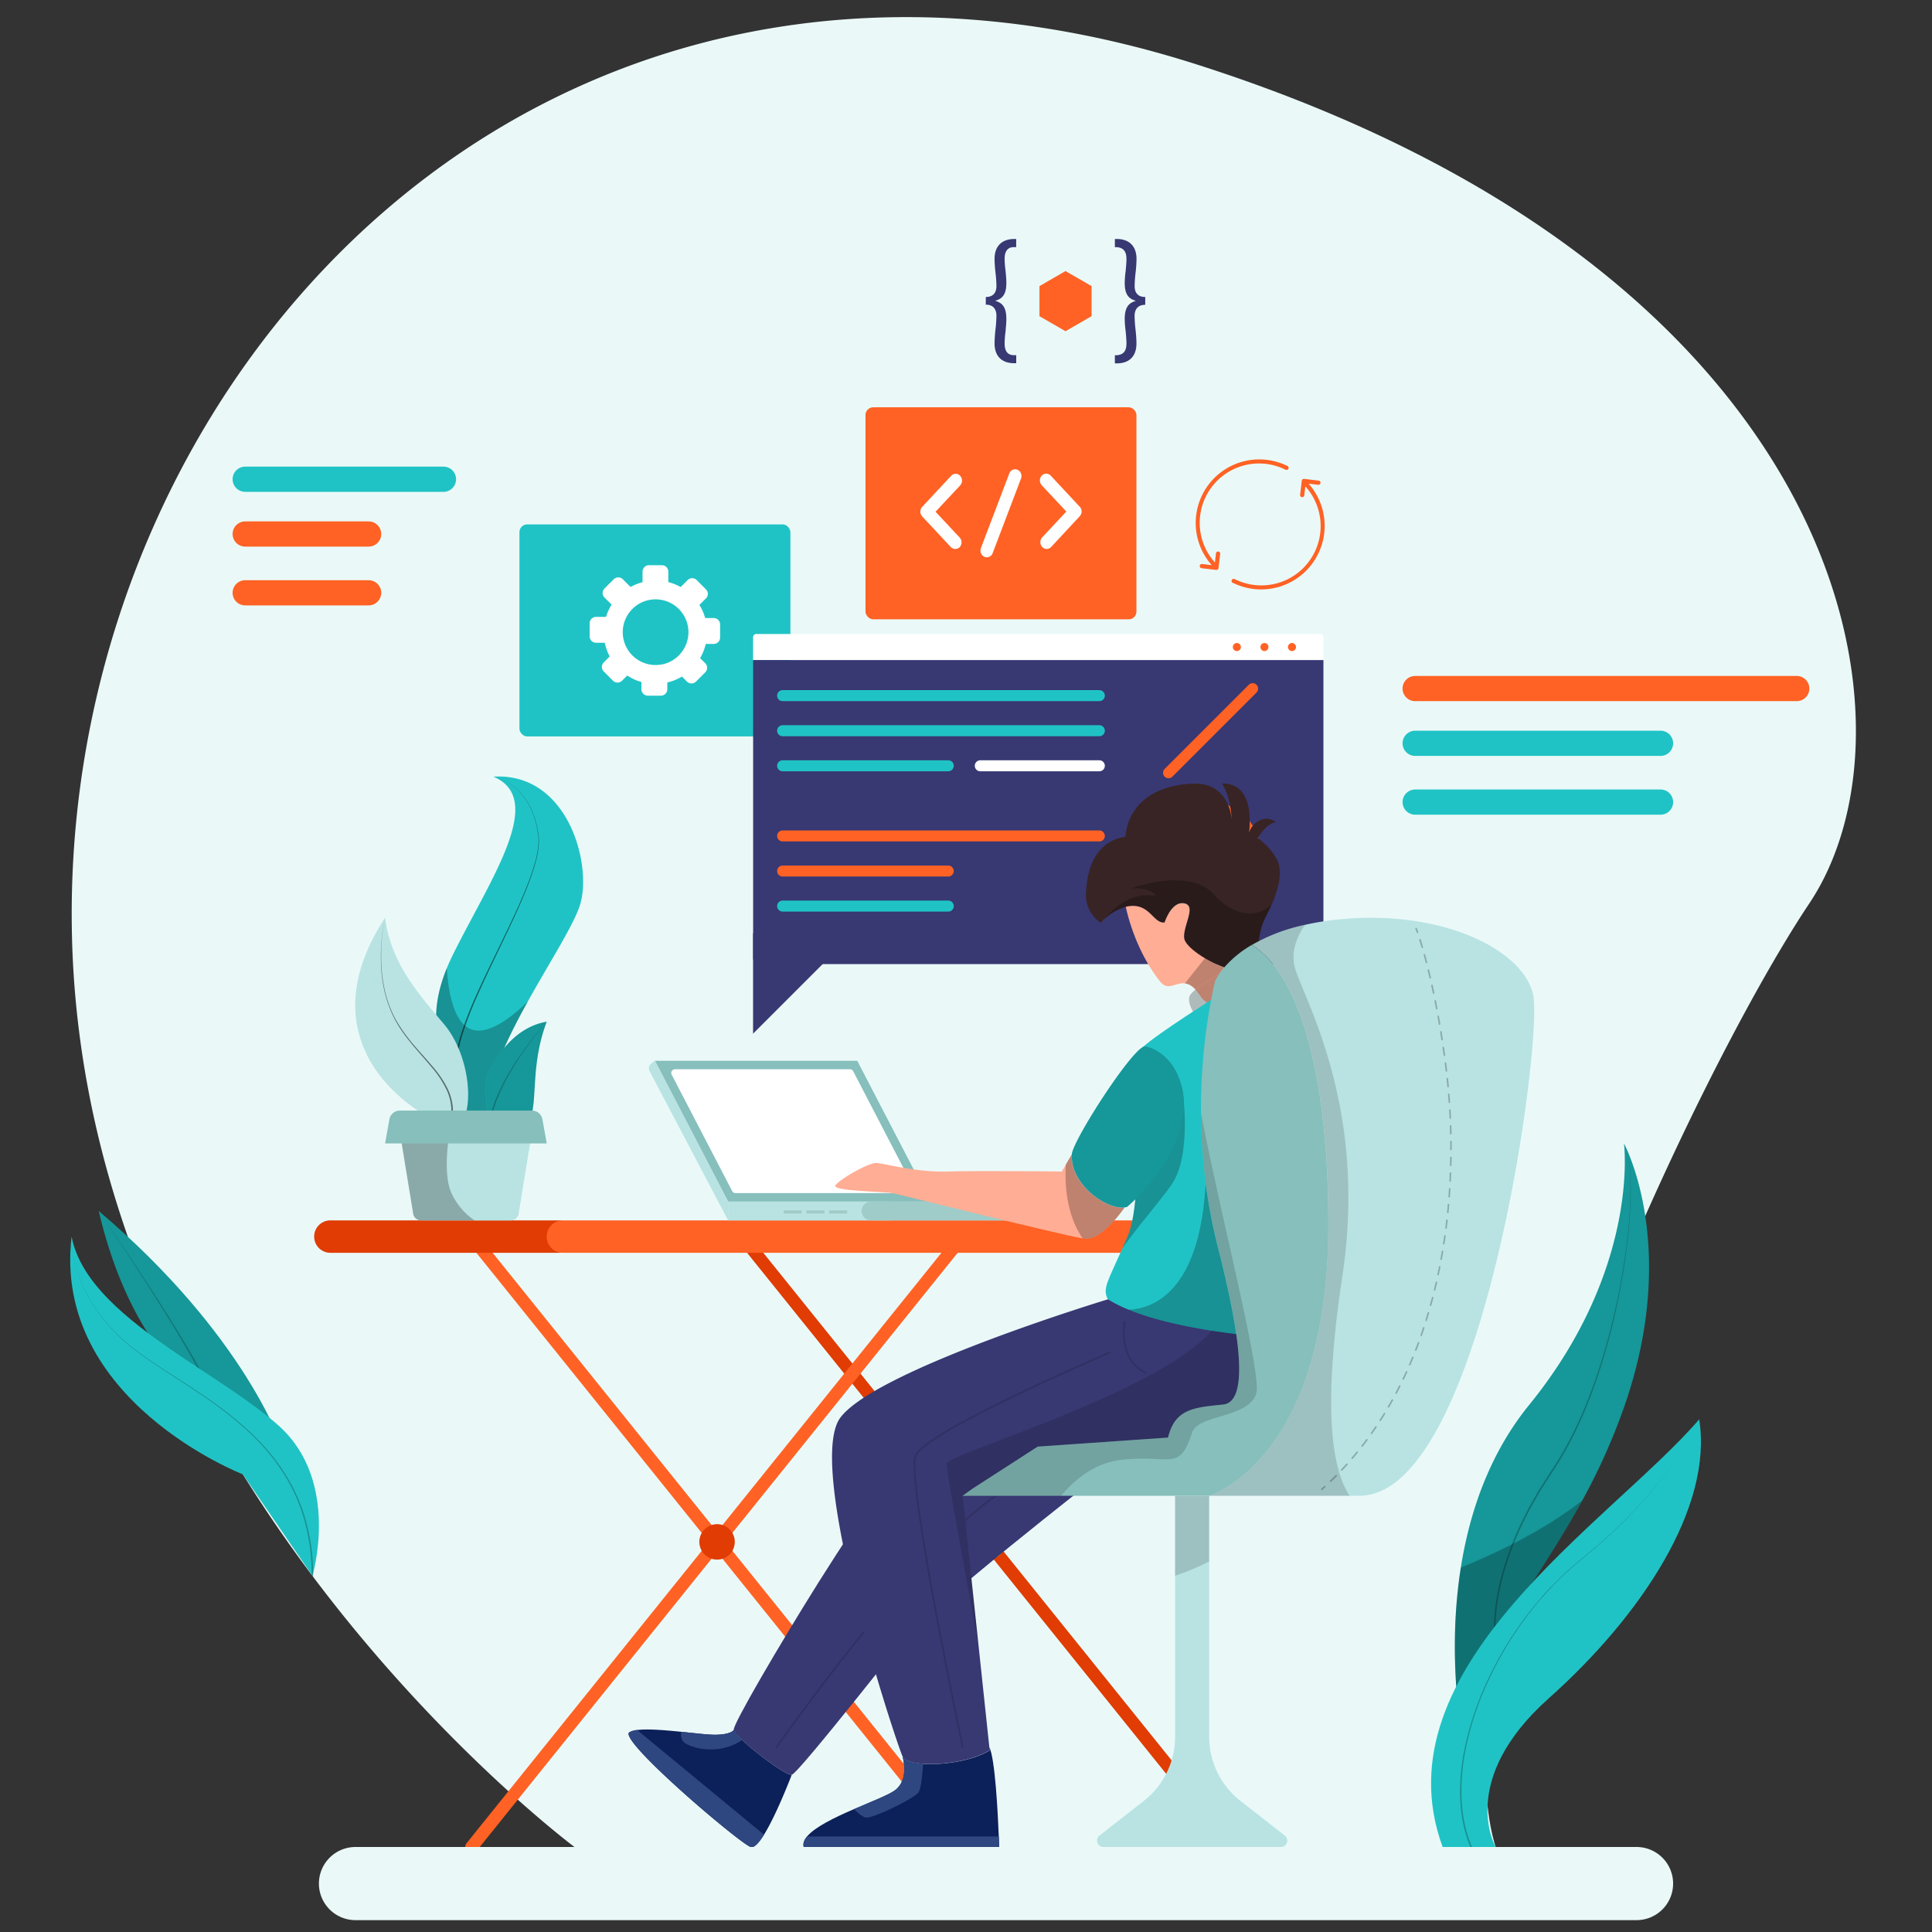 <svg xmlns="http://www.w3.org/2000/svg" viewBox="0 0 1000 1000"><rect x="0" y="0" width="1000" height="1000" fill="#333333" stroke="none"/><g style="isolation:isolate"><g id="Layer_1" data-name="Layer 1"><path d="M936.56,467.51C874.3,560.72,741.45,849,774.13,956l-476.63.11s-68.87-51.28-135.78-140.43c-12.16-16.2-24.25-33.66-35.84-52.28a648,648,0,0,1-34.73-63c-31-64.58-53.16-139.41-54-222.12C34,191.91,281.78-74.19,618.9,33.19S998.8,374.3,936.56,467.51Z" style="fill:#eaf9f8"/><path d="M638.35,959.37a3.29,3.29,0,0,1-2.56-1.22l-254.18-316a3.28,3.28,0,0,1,5.11-4.1L640.9,954a3.27,3.27,0,0,1-2.55,5.33Z" style="fill:#e03c03"/><path d="M244.06,959.37a3.27,3.27,0,0,1-2.55-5.33L495.69,638a3.28,3.28,0,0,1,5.11,4.1l-254.18,316A3.29,3.29,0,0,1,244.06,959.37Z" style="fill:#ff6224"/><path d="M498.25,959.37a3.29,3.29,0,0,1-2.56-1.22l-254.18-316a3.28,3.28,0,0,1,5.11-4.1L500.8,954a3.27,3.27,0,0,1-2.55,5.33Z" style="fill:#ff6224"/><path d="M289.11,648.45H171a8.39,8.39,0,0,1-8.39-8.39h0a8.39,8.39,0,0,1,8.39-8.39H289.11a8.39,8.39,0,0,1,8.38,8.39h0A8.39,8.39,0,0,1,289.11,648.45Z" style="fill:#e03c03"/><path d="M628.87,648.45H291.36a8.39,8.39,0,0,1-8.39-8.39h0a8.39,8.39,0,0,1,8.39-8.39H628.87Z" style="fill:#ff6224"/><path d="M380.32,798.08a9.17,9.17,0,1,1-9.16-9.17A9.16,9.16,0,0,1,380.32,798.08Z" style="fill:#e03c03"/><path d="M520.42,798.08a9.17,9.17,0,1,1-9.17-9.17A9.16,9.16,0,0,1,520.42,798.08Z" style="fill:#ffc947"/><rect x="268.87" y="271.43" width="140.24" height="109.75" rx="3.99" style="fill:#20c3c5"/><path d="M369.43,319.9H365a26,26,0,0,0-3-6.78l3.4-3.39a3.33,3.33,0,0,0,0-4.69l-4.78-4.79a3.33,3.33,0,0,0-4.69,0l-3.61,3.62a25.86,25.86,0,0,0-6.4-2.58v-5.42a3.31,3.31,0,0,0-3.31-3.31H335.9a3.31,3.31,0,0,0-3.32,3.31v5.48a26.83,26.83,0,0,0-6.21,2.47l-4-4a3.33,3.33,0,0,0-4.69,0l-4.78,4.78a3.31,3.31,0,0,0,0,4.69l3.67,3.67a27,27,0,0,0-2.89,6.34h-5.16a3.32,3.32,0,0,0-3.32,3.31v6.77a3.32,3.32,0,0,0,3.32,3.31h4.52a26.24,26.24,0,0,0,2.54,7.08l-3.08,3.09a3.31,3.31,0,0,0,0,4.69l4.78,4.78a3.31,3.31,0,0,0,4.69,0l2.68-2.68A26.33,26.33,0,0,0,332,353v3.75a3.32,3.32,0,0,0,3.32,3.32h6.76a3.32,3.32,0,0,0,3.32-3.32v-3.5a26.63,26.63,0,0,0,7.58-3.06l2.59,2.59a3.33,3.33,0,0,0,4.69,0l4.78-4.79a3.33,3.33,0,0,0,0-4.69l-2.66-2.65a26.45,26.45,0,0,0,2.92-7.35h4.12a3.31,3.31,0,0,0,3.31-3.32v-6.76A3.31,3.31,0,0,0,369.43,319.9Zm-26.82,24A17,17,0,1,1,356,330.56,17.06,17.06,0,0,1,342.61,343.94Z" style="fill:#fff"/><rect x="447.98" y="210.81" width="140.24" height="109.75" rx="3.99" style="fill:#ff6224"/><path d="M494.42,284.13a3.18,3.18,0,0,1-2.31-1l-14.78-15.82a3.67,3.67,0,0,1,0-4.95l15-16.09a3.12,3.12,0,0,1,4.63,0,3.68,3.68,0,0,1,0,5l-12.72,13.6,12.47,13.35a3.67,3.67,0,0,1,0,5A3.19,3.19,0,0,1,494.42,284.13Z" style="fill:#fff"/><path d="M541.78,284.13a3.19,3.19,0,0,1-2.32-1,3.69,3.69,0,0,1,0-5l12.47-13.35-12.72-13.6a3.7,3.7,0,0,1,0-5,3.13,3.13,0,0,1,4.64,0l15,16.09a3.62,3.62,0,0,1,1,2.47,3.66,3.66,0,0,1-1,2.48L544.09,283.1A3.15,3.15,0,0,1,541.78,284.13Z" style="fill:#fff"/><path d="M510.76,288.47a3,3,0,0,1-1.23-.26,3.59,3.59,0,0,1-1.8-4.56l14.68-38.58a3.19,3.19,0,0,1,4.26-1.92,3.59,3.59,0,0,1,1.8,4.57L513.8,286.29A3.28,3.28,0,0,1,510.76,288.47Z" style="fill:#fff"/><path d="M391.45,328.16H683.32a1.66,1.66,0,0,1,1.66,1.66v11.83a0,0,0,0,1,0,0H389.79a0,0,0,0,1,0,0V329.82A1.66,1.66,0,0,1,391.45,328.16Z" style="fill:#fff"/><path d="M389.79,341.64H685a0,0,0,0,1,0,0V495.93a3.09,3.09,0,0,1-3.09,3.09h-289a3.09,3.09,0,0,1-3.09-3.09V341.64A0,0,0,0,1,389.79,341.64Z" style="fill:#383873"/><path d="M670.81,334.9a2.08,2.08,0,1,1-2.07-2.07A2.08,2.08,0,0,1,670.81,334.9Z" style="fill:#ff6224"/><path d="M656.55,334.9a2.08,2.08,0,1,1-2.08-2.07A2.08,2.08,0,0,1,656.55,334.9Z" style="fill:#ff6224"/><path d="M642.28,334.9a2.08,2.08,0,1,1-2.07-2.07A2.08,2.08,0,0,1,642.28,334.9Z" style="fill:#ff6224"/><path d="M569,362.91H405.1a2.85,2.85,0,0,1-2.86-2.85h0a2.85,2.85,0,0,1,2.86-2.85H569a2.85,2.85,0,0,1,2.86,2.85h0A2.85,2.85,0,0,1,569,362.91Z" style="fill:#20c3c5"/><path d="M569,381.07H405.1a2.86,2.86,0,0,1-2.86-2.86h0a2.86,2.86,0,0,1,2.86-2.85H569a2.86,2.86,0,0,1,2.86,2.85h0A2.86,2.86,0,0,1,569,381.07Z" style="fill:#20c3c5"/><path d="M490.82,399.22H405.1a2.85,2.85,0,0,1-2.86-2.85h0a2.85,2.85,0,0,1,2.86-2.85h85.72a2.85,2.85,0,0,1,2.85,2.85h0A2.85,2.85,0,0,1,490.82,399.22Z" style="fill:#20c3c5"/><path d="M569,435.53H405.1a2.85,2.85,0,0,1-2.86-2.85h0a2.86,2.86,0,0,1,2.86-2.85H569a2.86,2.86,0,0,1,2.86,2.85h0A2.85,2.85,0,0,1,569,435.53Z" style="fill:#ff6224"/><path d="M490.82,453.69H405.1a2.86,2.86,0,0,1-2.86-2.85h0A2.86,2.86,0,0,1,405.1,448h85.72a2.86,2.86,0,0,1,2.85,2.86h0A2.86,2.86,0,0,1,490.82,453.69Z" style="fill:#ff6224"/><path d="M490.82,471.84H405.1a2.85,2.85,0,0,1-2.86-2.85h0a2.86,2.86,0,0,1,2.86-2.85h85.72a2.86,2.86,0,0,1,2.85,2.85h0A2.85,2.85,0,0,1,490.82,471.84Z" style="fill:#20c3c5"/><path d="M569,399.22h-61.6a2.85,2.85,0,0,1-2.85-2.85h0a2.85,2.85,0,0,1,2.85-2.85H569a2.85,2.85,0,0,1,2.86,2.85h0A2.85,2.85,0,0,1,569,399.22Z" style="fill:#fff"/><path d="M650.38,358.45,606.82,402a2.85,2.85,0,0,1-4,0h0a2.84,2.84,0,0,1,0-4l43.55-43.56a2.85,2.85,0,0,1,4,0h0A2.85,2.85,0,0,1,650.38,358.45Z" style="fill:#ff6224"/><circle cx="626.58" cy="440.85" r="25.68" transform="translate(53.07 948.82) rotate(-76.66)" style="fill:#ff6224"/><path d="M623.22,458.75a14.54,14.54,0,1,1-14.54-14.54A14.54,14.54,0,0,1,623.22,458.75Z" style="fill:#20c3c5"/><polyline points="389.79 483.09 389.79 535.02 437.52 487.3" style="fill:#383873"/><polygon points="338.99 549.06 443.71 549.06 481.57 621.94 376.86 621.94 338.99 549.06" style="fill:#86bfbc"/><path d="M379,616.55l-31.36-60.34a1.91,1.91,0,0,1,1.69-2.78H439.9a1.9,1.9,0,0,1,1.69,1l31.35,60.35a1.9,1.9,0,0,1-1.68,2.78H380.67A1.91,1.91,0,0,1,379,616.55Z" style="fill:#fff"/><rect x="376.86" y="621.94" width="84.81" height="9.73" style="fill:#b8e3e2"/><path d="M534.53,621.94H450.84a4.87,4.87,0,0,0-4.86,4.87h0a4.87,4.87,0,0,0,4.86,4.86h83.69a4.87,4.87,0,0,0,4.87-4.86h0A4.87,4.87,0,0,0,534.53,621.94Z" style="fill:#9fccc9"/><path d="M376.86,621.94,339,549.06l-1.9,1.43a3.1,3.1,0,0,0-.88,3.94l40.65,77.24Z" style="fill:#b8e3e2"/><rect x="405.65" y="626.48" width="9.34" height="1.62" style="fill:#9fccc9"/><rect x="417.38" y="626.48" width="9.34" height="1.62" style="fill:#9fccc9"/><rect x="429.12" y="626.48" width="9.34" height="1.62" style="fill:#9fccc9"/><path d="M567.77,764.59s-86.86,67.63-100.63,84.81c-5.2,6.5-14.26,17.9-23.64,29.58-15.41,19.19-31.76,39.18-33.71,39.66-3.1.79-29.16-19-30-23.33-.48-2.67,23.25-43.4,43.79-76.14,12.51-19.91,23.82-36.9,27.79-40.56,10.5-9.74,75.12-44,75.12-44Z" style="fill:#383873"/><path d="M402,904.21s81.14-115.5,121.88-135" style="fill:none;stroke:#000;stroke-linecap:round;stroke-miterlimit:10;stroke-width:0.818px;opacity:0.15;mix-blend-mode:overlay"/><path d="M658.3,468c-.92,2.1-2,4.28-3.14,6.51-6.36,12.14-1.66,24.3-8.91,27.4a8.08,8.08,0,0,1-1.46.45c-9.34,2.08-30.87-10.36-31.81-16.59s6.64-16.87,0-18.16-10.21,9.87-10.21,9.87c-5.46.57-7.4-8.58-16.35-8.58a14.94,14.94,0,0,0-3.72.48A26.7,26.7,0,0,0,572.44,475a28.29,28.29,0,0,0-2.75,2.62s-8-5-7.59-15c.63-15.74,6.44-27.22,20.43-29.56,1.55-17.51,16-26.85,35.21-27.44,16.88-.52,19.41,14.65,19.8,18.43-.15-2.82-.94-12.08-4.95-18.43,8.44-.37,15.89,5.65,13.94,25.3,2-5.85,8.76-9.54,14-5.26-4.85,0-9.52,8.16-9.52,8.16a32.92,32.92,0,0,1,9.58,10.4C663.82,449.85,662.6,458.08,658.3,468Z" style="fill:#382424"/><path d="M646.25,501.92,646,504.8,645.29,515s-15.54,13.3-24.36,0c-.07-.08-.11-.17-.2-.26-2.73-4.06-5.19-5.48-7.44-5.74-4.87-.59-8.8,4.17-12.86-1-11.61-14.74-16.24-31.81-17.73-38.64a14.94,14.94,0,0,1,3.72-.48c9,0,10.89,9.15,16.35,8.58,0,0,3.58-11.16,10.21-9.87s-.94,11.94,0,18.16c.42,2.78,4.94,6.79,10.66,10.2,6.65,4,15,7.16,20.21,6.55.33,0,.63-.09.94-.16A8.08,8.08,0,0,0,646.25,501.92Z" style="fill:#ffad94"/><path d="M648.67,520.93c-7,4.78-19.84,5.57-19.84,5.57L618.33,525s-4.39-6.38-2.34-9.94a12.38,12.38,0,0,1,2.78-2.79,75.28,75.28,0,0,1,12.05-7.73c4.84-2.51,9.84-4.5,13.44-4.71C653.08,499.27,655.68,516.13,648.67,520.93Z" style="opacity:0.25;mix-blend-mode:overlay"/><path d="M646.6,691.2c-15.63,3-48.7-6.2-64.53-13.32-4.67-2.09-7.86-4-8.62-5.37-3-5.34,0-9.45,7.55-26.43q1.28-2.88,2.71-6.24c5.11-12,5.13-37.68,5.11-59.8-.07-18.92-.16-35.25,2.86-38.15C598.2,535.6,630.77,515,630.77,515l6.49,33.8s3.66,17.15,7.53,39.55C651.9,629.6,659.72,688.67,646.6,691.2Z" style="fill:#20c3c5"/><path d="M657.49,706.24c0,1.55-15.56,37.85-28.62,43s-91.72-.53-91.72-.53l-38.9,25.44,8.14,76.62,5.67,53.39.18,1.73c-11.9,7.77-41.87,9.86-45.1,3.16a.06.06,0,0,1,0,0C464,902.31,416.28,758.63,435,733.72s138.49-61.21,138.49-61.21a65.12,65.12,0,0,0,10.7,5.37c13.31,5.46,30.23,8.89,43.11,10.9,5,.76,9.3,1.33,12.62,1.72,4.19.5,6.72.7,6.72.7S657.49,704.67,657.49,706.24Z" style="fill:#383873"/><path d="M517.17,956H416c-.5-1.79.18-3.6,1.71-5.43,4.1-4.94,14.38-9.89,24.29-14.17,9.41-4.06,18.45-7.55,21.48-9.95,7.14-5.66,3.85-16.66,3.65-17.34,1.09,2.25,5.22,3.52,10.67,3.89,10.72.76,26.55-1.9,34.43-7l-.18-1.73c3,5.77,4.44,34.25,4.92,46.35C517.11,953.9,517.17,956,517.17,956Z" style="fill:#0c2059"/><path d="M477.81,913c-.3,4.82-1,12.64-2.4,14.73-2.07,3.13-24.38,14-27.48,13-2-.65-4.45-2.84-5.92-4.3,9.41-4.06,18.45-7.55,21.48-9.95,7.14-5.66,3.85-16.66,3.65-17.34C468.23,911.35,472.36,912.62,477.81,913Z" style="fill:#2e4780"/><path d="M517.17,956H416c-.5-1.79.18-3.6,1.71-5.43H517C517.11,953.9,517.17,956,517.17,956Z" style="fill:#2e4780"/><path d="M409.79,918.64s-7.68,20.26-14.34,31c-2.64,4.28-5.15,7-6.92,6.37-6.22-2.33-68.74-55.49-62.76-59.37a10,10,0,0,1,4-1.18c5.43-.7,14.45.06,22.79.91,7.16.75,13.82,1.55,17.29,1.55,8.82,0,10-2.59,10-2.59.2,1,1.86,3,4.32,5.32C391.89,908,407.43,919.23,409.79,918.64Z" style="fill:#0c2059"/><path d="M384.16,900.63c-13.25,8.78-27.06,3.5-29.79,1.49-2-1.47-2-4.19-1.79-5.77,7.16.75,13.82,1.55,17.29,1.55,8.82,0,10-2.59,10-2.59C380,896.33,381.7,898.28,384.16,900.63Z" style="fill:#2e4780"/><path d="M395.45,949.62c-2.64,4.28-5.15,7-6.92,6.37-6.22-2.33-68.74-55.49-62.76-59.37a10,10,0,0,1,4-1.18Z" style="fill:#2e4780"/><path d="M582.12,625c-4.89,6.81-13.65,17.2-20.85,16.15-.26,0-.55-.08-.9-.15-13.75-2.42-94.63-22.7-98.45-23.46s-31.11-1-29.56-3.89,17.12-11.92,21.27-11.7,20.49,4.95,36.82,4.43,59.14,0,59.14,0l2.07-3.58,3.06-5.28C553.87,613.36,573,626.28,582.12,625Z" style="fill:#ffad94"/><path d="M582.12,684.06s-3.73,19.84,10.79,26.45" style="fill:none;stroke:#000;stroke-linecap:round;stroke-miterlimit:10;stroke-width:0.818px;opacity:0.15;mix-blend-mode:overlay"/><path d="M574.49,700S478.42,741,473.8,753.7s24.45,150.51,24.45,150.51" style="fill:none;stroke:#000;stroke-linecap:round;stroke-miterlimit:10;stroke-width:0.818px;opacity:0.15;mix-blend-mode:overlay"/><path d="M657.49,706.24c0,1.55-15.56,37.85-28.62,43s-91.72-.53-91.72-.53l-38.9,25.44,8.14,76.62S490,763.3,490,757.58c0-4.89,108.67-36.12,137.31-68.8,11.22,1.77,19.34,2.42,19.34,2.42S657.49,704.67,657.49,706.24Z" style="opacity:0.15;mix-blend-mode:overlay"/><path d="M606.26,613.38c-6.75,9.56-17.62,21.7-25.26,32.7q1.28-2.88,2.71-6.24c5.11-12,5.13-37.68,5.11-59.8l23.29-15.41S617.15,597.94,606.26,613.38Z" style="opacity:0.25;mix-blend-mode:overlay"/><path d="M586.37,622c-1,.92-2,1.84-3,2.69a5.12,5.12,0,0,1-1.2.26c-9.15,1.29-28.25-11.63-27.4-27.48.06-1.18,1-3.54,2.53-6.62,7.82-15.76,31.33-50.84,35.65-49.22,0,0,15.11,2.33,19.21,23C616,584,602.09,607.48,586.37,622Z" style="fill:#169799"/><path d="M639.88,690.5c-3.32-.39-7.67-1-12.62-1.72-12.88-2-29.8-5.44-43.11-10.9,11.74-.41,36.87-8.14,39.9-65.66a283.82,283.82,0,0,0,6.33,33.33C634.24,660.73,637.89,676.73,639.88,690.5Z" style="opacity:0.25;mix-blend-mode:overlay"/><path d="M633.68,500.76a40.6,40.6,0,0,0-2.86,3.73,75.28,75.28,0,0,0-12.05,7.73,8.77,8.77,0,0,0-5.48-3.21l10.35-13A55.87,55.87,0,0,0,633.68,500.76Z" style="opacity:0.25;mix-blend-mode:overlay"/><path d="M582.12,625c-4.89,6.81-13.65,17.2-20.85,16.15-.26,0-.55-.08-.9-.15-8.9-12.88-9.23-29.75-8.71-38.2l3.06-5.28C553.87,613.36,573,626.28,582.12,625Z" style="opacity:0.25;mix-blend-mode:overlay"/><path d="M658.3,468c-.92,2.1-2,4.28-3.14,6.51-3.12,6-3.56,11.9-4.09,16.81a30,30,0,0,0-3.18-2.18,56.18,56.18,0,0,0-14.21,11.61l0,0c-9.52-3.4-20-10.7-20.68-15-.94-6.22,6.64-16.87,0-18.16s-10.21,9.87-10.21,9.87c-5.46.57-7.4-8.58-16.35-8.58a14.94,14.94,0,0,0-3.72.48A26.7,26.7,0,0,0,572.44,475s10.09-14.16,25.92-11.3c0,0-2.32-4.41-13-3.89,22.31-7.27,36.56-4.41,43.44,3.62C634.44,470,647.6,478.17,658.3,468Z" style="opacity:0.25;mix-blend-mode:overlay"/><path d="M703.66,774.2H625.84S687.57,756,687.57,633.61c0-1.57,0-3.12,0-4.67-.63-81.81-18.12-126.94-39.66-139.79a93.45,93.45,0,0,1,27.57-10.46,143.08,143.08,0,0,1,17.18-2.77c53.28-5.44,95.85,15.45,100.92,39.09S767.45,774.2,703.66,774.2Z" style="fill:#b8e3e2"/><path d="M687.57,633.61c0,122.42-61.73,140.59-61.73,140.59H498.25l5.3-3.78,33.6-21.66,67.43-4.67c3.62-15,13.49-15.54,28.53-17.11,8.75-.9,9.6-15.67,6.94-35.21-1.94-14.06-5.7-30.59-9.67-46.22a283.82,283.82,0,0,1-6.33-33.33,290.13,290.13,0,0,1-2.42-36,303.65,303.65,0,0,1,6.26-63.79c.31-1.55.63-3,1-4.45,0,0,0-.11,0-.15a31.47,31.47,0,0,1,4.79-7.1l0,0a56.18,56.18,0,0,1,14.21-11.61,30,30,0,0,1,3.18,2.18c20.07,15.28,35.87,59.88,36.48,137.61C687.57,630.49,687.57,632,687.57,633.61Z" style="fill:#86bfbc"/><path d="M663,956H571.09a3.3,3.3,0,0,1-2-5.91l23-18a42.19,42.19,0,0,0,16.15-33.18V774.2h17.64V898.91A42.13,42.13,0,0,0,642,932.09l23,18A3.3,3.3,0,0,1,663,956Z" style="fill:#b8e3e2"/><g style="opacity:0.25;mix-blend-mode:overlay"><path d="M733,480.62s.25.63.7,1.92" style="fill:none;stroke:#000;stroke-linecap:round;stroke-miterlimit:10;stroke-width:0.818px"/><path d="M735,486.4c3,9.6,8.93,31.13,13.28,64.74,8.6,66.27-.63,160.06-61.09,217" style="fill:none;stroke:#000;stroke-linecap:round;stroke-miterlimit:10;stroke-width:0.818px;stroke-dasharray:4.078,4.078"/><path d="M685.67,769.51l-1.52,1.37" style="fill:none;stroke:#000;stroke-linecap:round;stroke-miterlimit:10;stroke-width:0.818px"/></g><path d="M625.84,774.2v34a123.44,123.44,0,0,1-17.64,7.42V774.2Z" style="opacity:0.15;mix-blend-mode:overlay"/><path d="M650.22,721.28c-4.14,13-30.05,10.65-33.2,20.24-6.67,20.35-10.37,11.39-36,14-14.67,1.48-25.32,10.89-31.74,18.69h-51l5.3-3.78,33.6-21.66,67.43-4.67c3.62-15,13.49-15.54,28.53-17.11,8.75-.9,9.6-15.67,6.94-35.21-1.94-14.06-5.7-30.59-9.67-46.22a283.82,283.82,0,0,1-6.33-33.33,290.13,290.13,0,0,1-2.42-36C631.6,628.27,653.3,711.68,650.22,721.28Z" style="opacity:0.15;mix-blend-mode:overlay"/><path d="M687.57,633.61c0-1.57,0-3.12,0-4.67-.63-81.81-18.12-126.94-39.66-139.79a93.45,93.45,0,0,1,27.57-10.46c-3.56,5.13-7.27,12.83-5.52,21.06,3.12,14.56,38.39,70.58,24.9,160.32-9.73,64.75-6.5,98.43,3.67,114.13H625.84S687.57,756,687.57,633.61Z" style="opacity:0.15;mix-blend-mode:overlay"/><path d="M242.32,566.92a40.94,40.94,0,0,1-.83,7.91h-25c-7.36-4.89-19.37-14.56-26.57-29.08,6.7,7.29,18.14,16.18,29.8,18.88C229.85,567,237.43,566,242.32,566.92Z" style="opacity:0.25;mix-blend-mode:overlay"/><path d="M300.47,467.51c-2.79,10.15-15.61,29.84-27.31,50.93-12.79,23-24.23,47.65-19.75,63.31a34.84,34.84,0,0,1,1.61,8.88c0,6.81-5.13,4.69-10.35.83A95.23,95.23,0,0,1,234,581.75l.39-30.35s-17.2-15.8-3.08-50.38c.9-2.18,1.92-4.45,3.08-6.81,19.45-39.29,48.61-80.53,21-92.21C293.48,399.67,306.32,446.27,300.47,467.51Z" style="fill:#20c3c5"/><g style="opacity:0.53;mix-blend-mode:overlay"><path d="M255.35,402a28.28,28.28,0,0,1,17.24,12.5,39,39,0,0,1,2.64,4.78c.35.84.66,1.7,1,2.55l.49,1.27c.15.44.25.88.38,1.32l.72,2.63c.24.88.34,1.79.52,2.69l.46,2.69a22.72,22.72,0,0,1,.16,2.73,44.81,44.81,0,0,1-1.64,10.8c-.93,3.52-2.09,7-3.36,10.39-2.55,6.83-5.52,13.48-8.58,20.09-6.12,13.2-12.72,26.19-18.56,39.51a180,180,0,0,0-7.74,20.35,65.71,65.71,0,0,0-2.34,10.59,23.57,23.57,0,0,0,.72,10.61h0a.41.41,0,0,1-.25.52.41.41,0,0,1-.52-.25h0a24.33,24.33,0,0,1-.71-11,67,67,0,0,1,2.41-10.69,184.31,184.31,0,0,1,7.86-20.4c5.92-13.31,12.58-26.27,18.76-39.44,3.09-6.58,6.08-13.22,8.66-20a108.1,108.1,0,0,0,3.4-10.36,44.38,44.38,0,0,0,1.69-10.73,24.61,24.61,0,0,0-.15-2.71l-.45-2.68c-.17-.89-.26-1.8-.5-2.68l-.71-2.63c-.12-.44-.23-.88-.37-1.31l-.48-1.27c-.33-.85-.63-1.71-1-2.55a39.3,39.3,0,0,0-2.6-4.77A28.24,28.24,0,0,0,255.35,402Z"/></g><path d="M283,528.83c-11.65,30.74,0,54-17.5,57.37-8,1.53-11.55-4.41-13-11.31-1.74-8.16-.58-17.66-.58-17.66a59.33,59.33,0,0,1,9.21-15C266.15,536.25,273.38,530.4,283,528.83Z" style="fill:#169799"/><path d="M242.32,566.92c-.07,7.16-1.68,13.23-5,16.42a11.52,11.52,0,0,1-1,.85c-8.28,6.7-13.56-5.57-13.56-5.57s-22-10.84-32.92-32.87c-8.36-16.92-10.21-40.45,9.45-70.71,2.89,21.55,14.69,36.22,26.4,50.15v0l4.34,5.17C238.17,540.1,242.43,555,242.32,566.92Z" style="fill:#b8e3e2"/><g style="opacity:0.53;mix-blend-mode:overlay"><path d="M199.33,475.05a91,91,0,0,0-1.87,14.05,95.6,95.6,0,0,0,.21,14.16c.92,9.38,3.5,18.72,8.5,26.75a89.69,89.69,0,0,0,8.43,11.35c3.06,3.6,6.3,7.06,9.34,10.69a54,54,0,0,1,7.93,11.83,27.56,27.56,0,0,1,2.49,14,.41.41,0,0,1-.82-.07h0a26.55,26.55,0,0,0-2.33-13.63,52.86,52.86,0,0,0-7.74-11.73c-6-7.24-12.76-14.05-17.65-22.23s-7.5-17.53-8.35-26.94a94.68,94.68,0,0,1-.11-14.19A90.9,90.9,0,0,1,199.33,475.05Z"/></g><g style="opacity:0.25;mix-blend-mode:overlay"><path d="M283,528.83c-3.38,3.83-6.54,7.86-9.56,12s-5.88,8.36-8.46,12.76A111.73,111.73,0,0,0,258,567.19a64.56,64.56,0,0,0-4.21,14.61h0a.41.41,0,0,1-.47.34.4.4,0,0,1-.34-.46h0A66.09,66.09,0,0,1,257.45,567a111.31,111.31,0,0,1,7.15-13.59c2.65-4.38,5.59-8.58,8.64-12.68S279.53,532.62,283,528.83Z"/></g><path d="M275.89,582.51l-7.47,45.84a4.09,4.09,0,0,1-4,3.32H217.89a4.09,4.09,0,0,1-4-3.32l-6.07-37.22-1.39-8.62a4.08,4.08,0,0,1,4-4.82h61.45A4.08,4.08,0,0,1,275.89,582.51Z" style="fill:#b8e3e2"/><path d="M283,591.85H199.33l2.21-12.48a5.52,5.52,0,0,1,5.41-4.54h68.42a5.5,5.5,0,0,1,5.39,4.54Z" style="fill:#86bfbc"/><path d="M251.86,557.23s-1.16,9.45.56,17.6H241.49a40.94,40.94,0,0,0,.83-7.91c.11-11.89-4.15-26.82-12.25-36.54l-4.34-5.17v0c.17-6.71,1.7-14.74,5.54-24.17.63,11,3.34,30.19,14.34,32.22,8.36,1.53,19.26-6.77,27.55-14.8-4.39,7.88-8.6,16-12.09,23.82A59.33,59.33,0,0,0,251.86,557.23Z" style="opacity:0.25;mix-blend-mode:overlay"/><path d="M245.66,631.67H217.89a4.09,4.09,0,0,1-4-3.32l-6-36.5h24c-.59,5.11-1.31,14.65.51,22C233.82,619.77,239,627.33,245.66,631.67Z" style="opacity:0.25;mix-blend-mode:overlay"/><path d="M510.25,153.72c4.45,0,5.5-3,5.5-5.66a64.76,64.76,0,0,0-.48-6.88,69.36,69.36,0,0,1-.49-7.12c0-7.29,4.46-10.36,10.2-10.36h1v4.21h-1.21c-3.4,0-4.78,2.42-4.78,6.07a49.29,49.29,0,0,0,.49,6.15c.16,2.1.4,4,.4,6,.09,6.31-2.1,8.49-5.58,9.47v.16c3.48,1.05,5.67,3.24,5.58,9.63,0,2-.24,4.05-.4,6.07a51.73,51.73,0,0,0-.49,6.23c0,3.64,1.22,6.15,4.86,6.15H526V188H524.9c-5.34,0-10.12-2.67-10.12-10.36a70.94,70.94,0,0,1,.49-7.2,69.59,69.59,0,0,0,.48-7c0-2.59-1-5.75-5.5-5.75Z" style="fill:#383873"/><path d="M592.76,157.77c-4.45,0-5.5,3.16-5.5,5.75a69.59,69.59,0,0,0,.48,7,68.16,68.16,0,0,1,.49,7.2c0,7.69-4.77,10.36-10.12,10.36h-1.05v-4.21h1.14c3.64-.4,4.85-2.51,4.85-6.15,0-2.18-.24-4.21-.4-6.23a49.65,49.65,0,0,1-.49-6.07c-.08-6.39,2.1-8.58,5.58-9.63v-.16c-3.48-1-5.66-3.16-5.58-9.47a50.84,50.84,0,0,1,.49-6c.16-1.95.4-4,.4-6.15,0-3.65-1.38-5.67-4.77-6.07h-1.22V123.7h1c5.75,0,10.2,3.07,10.2,10.36a66.65,66.65,0,0,1-.49,7.12,64.76,64.76,0,0,0-.48,6.88c0,2.67,1,5.66,5.5,5.66Z" style="fill:#383873"/><polygon points="564.99 163.66 564.99 148.09 551.51 140.3 538.02 148.09 538.02 163.66 551.51 171.44 564.99 163.66" style="fill:#ff6224"/><path d="M666.44,241.23a32.89,32.89,0,0,0-39.24,51.29l-5-.59a1.09,1.09,0,1,0-.25,2.17l7.53.89a1.08,1.08,0,0,0,.8-.22,1.1,1.1,0,0,0,.41-.73l.86-7.28a1.09,1.09,0,1,0-2.16-.26l-.55,4.64a30.71,30.71,0,0,1,36.57-48,1.1,1.1,0,0,0,1.47-.49A1.09,1.09,0,0,0,666.44,241.23Z" style="fill:#ff6224"/><path d="M638.1,301.64a32.89,32.89,0,0,0,39.24-51.29l4.94.59a1.09,1.09,0,0,0,.26-2.17l-7.53-.9a1.12,1.12,0,0,0-.8.23,1.06,1.06,0,0,0-.41.73l-.87,7.28a1.09,1.09,0,0,0,2.17.26l.55-4.64a30.7,30.7,0,0,1-36.58,48,1.09,1.09,0,0,0-1,2Z" style="fill:#ff6224"/><path d="M930,362.91H732.48a6.52,6.52,0,0,1-6.52-6.52h0a6.52,6.52,0,0,1,6.52-6.52H930a6.52,6.52,0,0,1,6.52,6.52h0A6.52,6.52,0,0,1,930,362.91Z" style="fill:#ff6224"/><path d="M859.49,391.26h-127a6.52,6.52,0,0,1-6.52-6.52h0a6.52,6.52,0,0,1,6.52-6.53h127a6.52,6.52,0,0,1,6.52,6.53h0A6.51,6.51,0,0,1,859.49,391.26Z" style="fill:#20c3c5"/><path d="M859.49,421.69h-127a6.52,6.52,0,0,1-6.52-6.52h0a6.51,6.51,0,0,1,6.52-6.52h127a6.51,6.51,0,0,1,6.52,6.52h0A6.51,6.51,0,0,1,859.49,421.69Z" style="fill:#20c3c5"/><path d="M229.54,254.58H126.92a6.52,6.52,0,0,1-6.52-6.53h0a6.52,6.52,0,0,1,6.52-6.52H229.54a6.52,6.52,0,0,1,6.52,6.52h0A6.52,6.52,0,0,1,229.54,254.58Z" style="fill:#20c3c5"/><path d="M190.8,282.92H126.92a6.52,6.52,0,0,1-6.52-6.52h0a6.52,6.52,0,0,1,6.52-6.52H190.8a6.52,6.52,0,0,1,6.52,6.52h0A6.52,6.52,0,0,1,190.8,282.92Z" style="fill:#ff6224"/><path d="M190.8,313.35H126.92a6.52,6.52,0,0,1-6.52-6.52h0a6.52,6.52,0,0,1,6.52-6.52H190.8a6.52,6.52,0,0,1,6.52,6.52h0A6.52,6.52,0,0,1,190.8,313.35Z" style="fill:#ff6224"/><path d="M841,727.24a319.24,319.24,0,0,1-22,49.38c-27.61,50.45-59.68,82.54-60.88,129.58,0,0-10-44.31-2-94.81,4.48-28.35,14.61-58.65,35.32-84.15,57.65-70.9,49.12-135.39,49.12-135.39S869.5,644.75,841,727.24Z" style="fill:#169799"/><g style="opacity:0.25;mix-blend-mode:overlay"><path d="M773.78,850.89a39.1,39.1,0,0,1-.42-4.3l-.09-2.14V842.3c0-1.43.08-2.86.15-4.28s.22-2.85.36-4.27l.21-2.14.32-2.12c.23-1.41.39-2.83.67-4.23.59-2.79,1.08-5.61,1.86-8.35A158.88,158.88,0,0,1,789,785l1.93-3.82c.62-1.28,1.39-2.49,2.08-3.73,1.44-2.47,2.78-5,4.3-7.4l9.25-14.35a199.86,199.86,0,0,0,15.06-30.53,295,295,0,0,0,10.71-32.38c1.52-5.48,2.82-11,4.08-16.57s2.34-11.13,3.27-16.75,1.79-11.23,2.45-16.88,1.2-11.32,1.5-17a164.56,164.56,0,0,0,.15-17.06c-.08-1.42-.14-2.85-.3-4.26l-.21-2.12L843,600a27,27,0,0,0-2.36-8.17A27.3,27.3,0,0,1,843,600l.33,2.11.22,2.12c.17,1.42.23,2.84.32,4.26a164.73,164.73,0,0,1-.07,17.07c-.28,5.69-.77,11.37-1.43,17s-1.43,11.3-2.37,16.92-2,11.2-3.19,16.78-2.51,11.11-4,16.61a296.62,296.62,0,0,1-10.58,32.48,199.48,199.48,0,0,1-15,30.71L798,770.46c-1.51,2.4-2.85,4.91-4.29,7.36-.68,1.25-1.45,2.45-2.07,3.73l-1.91,3.8a157.3,157.3,0,0,0-12.11,31.76c-.78,2.73-1.27,5.53-1.85,8.3-.28,1.39-.45,2.8-.67,4.2l-.32,2.1-.21,2.12c-.14,1.41-.31,2.82-.35,4.23s-.17,2.83-.15,4.25a52.52,52.52,0,0,0,.49,8.43v0a.42.42,0,0,1-.35.47A.41.41,0,0,1,773.78,850.89Z"/></g><path d="M819,776.62c-27.61,50.45-59.68,82.54-60.88,129.58,0,0-10-44.31-2-94.81C774.06,804.08,799.23,792.16,819,776.62Z" style="opacity:0.25;mix-blend-mode:overlay"/><path d="M774.14,956S754,921.52,801.69,879s85.07-98.82,77.81-144.34c-45.65,53-167,128.24-132.79,221.35Z" style="fill:#20c3c5"/><g style="opacity:0.25;mix-blend-mode:overlay"><path d="M879.5,734.64a117.67,117.67,0,0,1-7.9,14.51c-2.9,4.69-6.11,9.18-9.4,13.6a242.51,242.51,0,0,1-21.78,24.86l-5.93,5.76-6.13,5.54-1.54,1.39-1.58,1.33-3.18,2.65-6.33,5.3-1.59,1.33-1.53,1.38c-1,.93-2.06,1.83-3.06,2.78-2,1.92-4,3.81-5.85,5.82s-3.73,4-5.58,6.08-3.59,4.18-5.26,6.37a184.23,184.23,0,0,0-18,27.61c-2.6,4.85-4.92,9.84-7.08,14.9s-4,10.26-5.61,15.52a142.1,142.1,0,0,0-3.88,16,108.42,108.42,0,0,0-1.78,16.37c-.35,10.94,1,22.1,5.4,32.17a.42.42,0,0,1-.21.54.41.41,0,0,1-.54-.21h0c-4.42-10.24-5.75-21.51-5.37-32.53a111,111,0,0,1,1.84-16.46,142.9,142.9,0,0,1,4-16.08c1.65-5.27,3.52-10.47,5.67-15.56s4.53-10.07,7.15-14.92a184.1,184.1,0,0,1,18.17-27.62c1.68-2.19,3.52-4.25,5.29-6.37s3.67-4.12,5.61-6.08,3.9-3.9,5.89-5.82c1-.94,2-1.84,3.07-2.77l1.54-1.38,1.59-1.32,6.36-5.29,3.17-2.64,1.59-1.32,1.54-1.38,6.15-5.52,5.94-5.74a243.46,243.46,0,0,0,21.84-24.77c3.3-4.41,6.52-8.89,9.43-13.57A117.64,117.64,0,0,0,879.5,734.64Z"/></g><path d="M89.23,706.23s-24.9-22.69-38.13-79.42C127.35,691.45,146,749,146,749Z" style="fill:#169799"/><g style="opacity:0.25;mix-blend-mode:overlay"><path d="M51.1,626.81Q66.86,649.67,81.89,673q7.5,11.7,14.63,23.62l3.51,6,3.39,6.07c1.13,2,2.16,4.1,3.24,6.15s2,4.2,3,6.3a.4.4,0,0,1-.19.54.41.41,0,0,1-.55-.19h0v0c-1-2.09-1.88-4.22-2.92-6.28s-2.08-4.12-3.19-6.15L99.45,703,96,697q-7-12-14.44-23.72Q66.73,649.79,51.1,626.81Z"/></g><path d="M144.48,738.13c-13.71-12.35-34-24.6-53.33-37.78-25.7-17.53-49.64-36.79-54.08-60.3C27,724.9,125.68,763.11,125.68,763.11l.2.28,35.84,52.28S176.37,766.93,144.48,738.13Z" style="fill:#20c3c5"/><g style="opacity:0.25;mix-blend-mode:overlay"><path d="M37.07,640.05c0,9.46,2.76,18.73,6.71,27.25a83.85,83.85,0,0,0,16.45,22.81,107.68,107.68,0,0,0,10.71,9.19c3.77,2.83,7.67,5.48,11.61,8.07,7.89,5.17,15.9,10.16,23.68,15.5a197.4,197.4,0,0,1,22.28,17.45c.88.78,1.74,1.6,2.57,2.43s1.7,1.65,2.52,2.5c1.61,1.72,3.27,3.41,4.78,5.23a101,101,0,0,1,8.53,11.32l1.88,3c.62,1,1.16,2.06,1.74,3.09,1.2,2,2.14,4.22,3.18,6.34a92,92,0,0,1,4.77,13.36,106.39,106.39,0,0,1,3.65,28.07.41.41,0,0,1-.41.41.41.41,0,0,1-.41-.41h0a105.68,105.68,0,0,0-3.52-27.88,92.25,92.25,0,0,0-4.69-13.28c-1-2.11-1.95-4.27-3.13-6.3-.57-1-1.11-2.08-1.71-3.08l-1.87-3A98.57,98.57,0,0,0,138,750.85c-1.49-1.82-3.14-3.5-4.74-5.23-.81-.85-1.66-1.66-2.5-2.49s-1.67-1.65-2.55-2.44A198.06,198.06,0,0,0,106,723.2c-7.76-5.36-15.75-10.37-23.61-15.58-3.94-2.6-7.83-5.27-11.6-8.11a107.13,107.13,0,0,1-10.7-9.26,83.73,83.73,0,0,1-16.4-22.91C39.76,658.8,37.07,649.51,37.07,640.05Z"/></g><path d="M847.08,993.86H184a18.93,18.93,0,0,1-18.93-18.93h0A18.94,18.94,0,0,1,184,956H847.08A18.93,18.93,0,0,1,866,974.93h0A18.92,18.92,0,0,1,847.08,993.86Z" style="fill:#eaf9f8"/></g></g></svg>